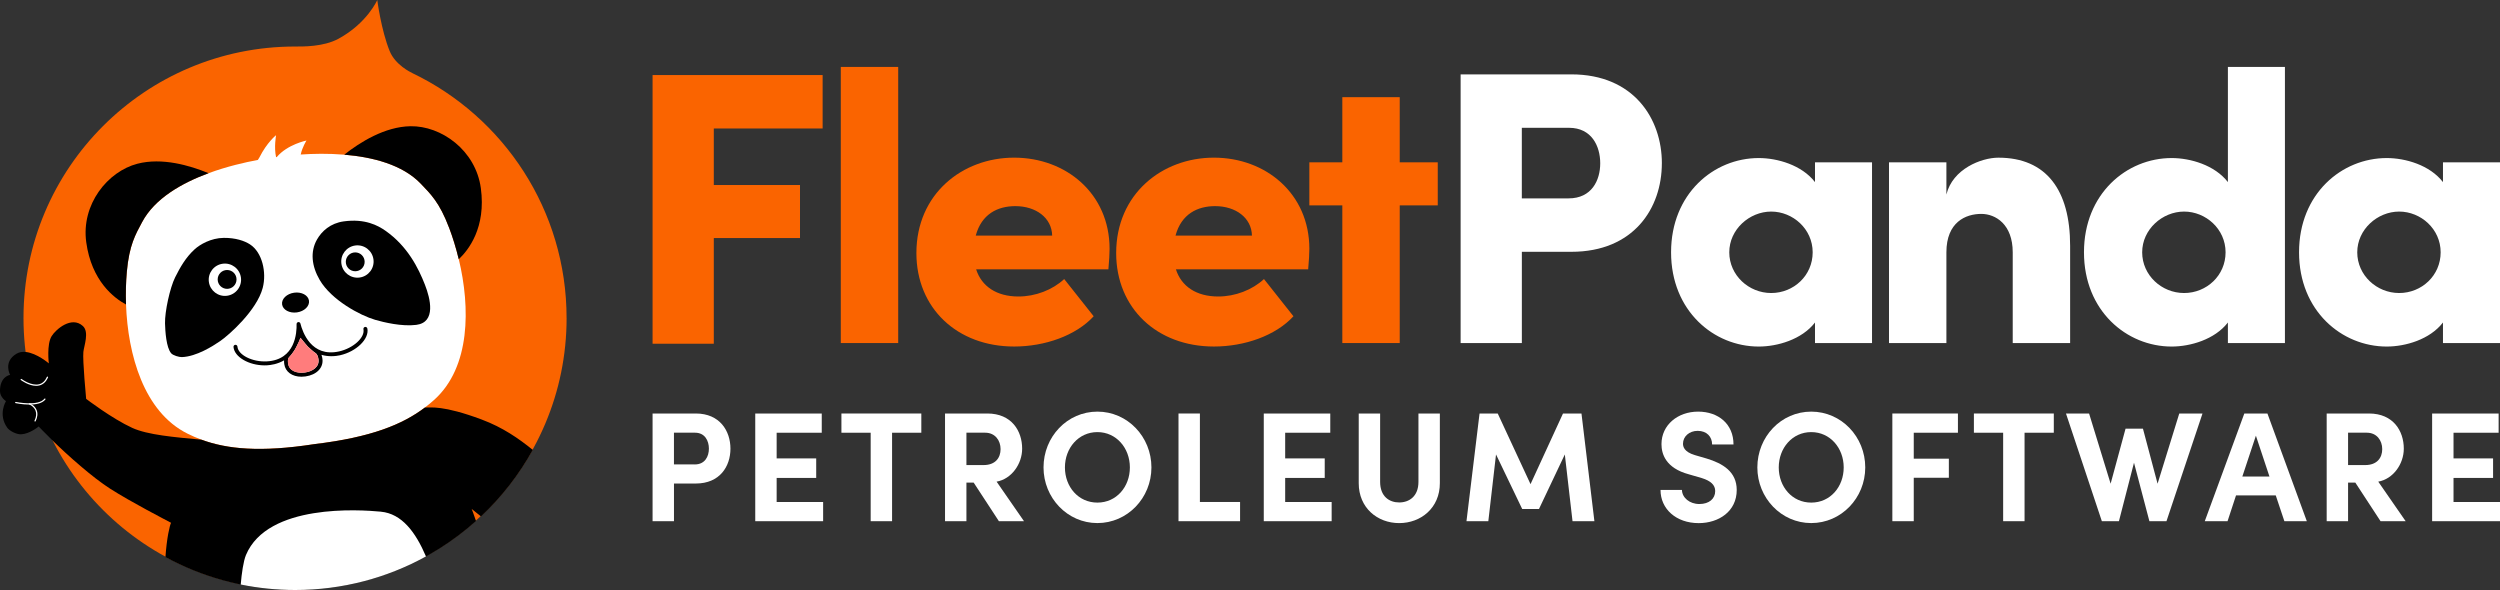 <svg xmlns="http://www.w3.org/2000/svg" width="1000" height="236" viewBox="0 0 1000 236" fill="none"><rect x="0" y="0" width="1000" height="236" fill="#333333" stroke="none"/><g clip-path="url(#clip0_29_1150)"><path d="M748.81 64.93V137.22H726V129C720.72 135.83 710.95 138.62 703.5 138.62C685.5 138.62 668.43 124.35 668.43 100.92C668.43 77.49 685.5 63.22 703.5 63.22C710.95 63.22 720.72 66.01 726 72.84V64.93H748.81ZM725.07 100.92C725.07 91.61 717.16 84.63 708.47 84.63C699.78 84.63 691.71 91.77 691.71 100.92C691.71 110.07 699.47 117.21 708.47 117.21C717.47 117.21 725.07 110.23 725.07 100.92Z" fill="white"></path><path d="M828.05 98.28V137.22H805.09V100.92C805.09 89.75 798.26 85.56 792.52 85.56C786.31 85.56 778.56 88.82 778.56 100.92V137.22H755.6V64.93H778.56V77.81C781.04 67.57 792.52 63.07 799.35 63.07C818.59 63.07 828.05 76.1 828.05 98.28Z" fill="white"></path><path d="M913.97 26.77V137.22H891.16V129C885.88 135.83 876.11 138.62 868.66 138.62C850.66 138.62 833.59 124.35 833.59 100.92C833.59 77.49 850.66 63.22 868.66 63.22C876.11 63.22 885.88 66.01 891.16 72.84V26.77H913.97ZM890.23 100.92C890.23 91.61 882.32 84.63 873.63 84.63C864.94 84.63 856.87 91.77 856.87 100.92C856.87 110.07 864.63 117.21 873.63 117.21C882.63 117.21 890.23 110.23 890.23 100.92Z" fill="white"></path><path d="M1000 64.93V137.22H977.19V129C971.92 135.83 962.14 138.62 954.69 138.62C936.69 138.62 919.62 124.35 919.62 100.92C919.62 77.49 936.69 63.22 954.69 63.22C962.14 63.22 971.91 66.01 977.19 72.84V64.93H1000ZM976.26 100.92C976.26 91.61 968.35 84.63 959.66 84.63C950.97 84.63 942.9 91.77 942.9 100.92C942.9 110.07 950.66 117.21 959.66 117.21C968.66 117.21 976.26 110.23 976.26 100.92Z" fill="white"></path><path d="M336.32 26.77H359.28V137.22H336.32V26.77Z" fill="#FA6400"></path><path d="M443.37 107.74H390.46C392.63 114.57 398.68 118.6 407.37 118.6C414.2 118.6 421.02 115.96 425.68 111.62L437.47 126.51C430.33 134.27 417.92 138.61 405.66 138.61C382.85 138.61 366.56 123.25 366.56 101.22C366.56 77.64 384.87 63.06 405.66 63.06C426.45 63.06 443.83 77.49 443.83 99.52C443.83 101.54 443.67 104.17 443.36 107.74H443.37ZM420.87 94.24C420.71 87.1 414.35 82.45 406.13 82.45C399.15 82.45 392.63 85.55 390.3 94.24H420.87Z" fill="#FA6400"></path><path d="M523.28 107.74H470.37C472.54 114.57 478.59 118.6 487.28 118.6C494.11 118.6 500.93 115.96 505.59 111.62L517.38 126.51C510.24 134.27 497.83 138.61 485.57 138.61C462.76 138.61 446.47 123.25 446.47 101.22C446.47 77.64 464.78 63.06 485.57 63.06C506.36 63.06 523.74 77.49 523.74 99.52C523.74 101.54 523.58 104.17 523.27 107.74H523.28ZM500.78 94.24C500.62 87.1 494.26 82.45 486.04 82.45C479.06 82.45 472.54 85.55 470.21 94.24H500.78Z" fill="#FA6400"></path><path d="M575.1 82.15H559.89V137.22H536.93V82.15H523.74V64.93H536.93V38.87H559.89V64.93H575.1V82.15Z" fill="#FA6400"></path><path d="M285.52 51.39V74.01H320V95.22H285.52V137.49H261.03V30.02H329.05V51.39H285.52Z" fill="#FA6400"></path><path d="M664.74 65.31C664.74 83.25 653.51 100.72 628.55 100.72H608.74V137.22H584.25V29.75H628.56C653.52 29.75 664.75 47.53 664.75 65.31H664.74ZM640.09 65.31C640.09 58.45 636.66 51.12 627.61 51.12H608.73V79.35H627.45C636.65 79.35 640.09 72.18 640.09 65.31Z" fill="white"></path><path d="M278.33 165.4C287.94 165.4 292.18 172.4 292.18 179.47C292.18 186.54 287.93 193.41 278.33 193.41H269.59V208.48H261.03V165.4H278.33ZM277.9 185.78C282.03 185.78 283.56 182.53 283.56 179.46C283.56 176.39 282.02 173.08 278.02 173.08H269.58V185.77H277.89L277.9 185.78Z" fill="white"></path><path d="M310.65 200.79H329.25V208.48H302.1V165.4H328.7V173.09H310.66V183.35H326.48V191.17H310.66V200.8L310.65 200.79Z" fill="white"></path><path d="M368.53 165.4V173.09H356.83V208.48H348.27V173.09H336.57V165.4H368.53Z" fill="white"></path><path d="M399.56 208.48L389.46 193.03H386.57V208.48H378.01V165.4H394.94C404.67 165.4 408.86 172.4 408.86 179.47C408.86 185.6 404.61 191.6 398.64 192.66L409.6 208.48H399.56ZM386.57 173.09V186.03H393.4C398.2 186.03 400.23 183.09 400.23 179.65C400.23 176.21 398.07 173.08 394.07 173.08H386.56L386.57 173.09Z" fill="white"></path><path d="M417.41 186.97C417.41 174.71 426.89 164.65 438.96 164.65C451.03 164.65 460.57 174.72 460.57 186.97C460.57 199.22 450.96 209.23 438.96 209.23C426.96 209.23 417.41 199.16 417.41 186.97ZM451.95 186.97C451.95 179.22 446.53 172.84 438.96 172.84C431.39 172.84 425.97 179.22 425.97 186.97C425.97 194.72 431.33 201.04 438.96 201.04C446.59 201.04 451.95 194.72 451.95 186.97Z" fill="white"></path><path d="M479.96 200.79H496.03V208.48H471.4V165.4H479.96V200.79Z" fill="white"></path><path d="M514.06 200.79H532.66V208.48H505.51V165.4H532.11V173.09H514.07V183.35H529.89V191.17H514.07V200.8L514.06 200.79Z" fill="white"></path><path d="M543.49 193.29V165.4H552.05V192.73C552.05 198.61 555.74 200.98 559.68 200.98C563.62 200.98 567.38 198.6 567.38 192.73V165.4H575.94V193.29C575.94 203.17 568.37 209.24 559.68 209.24C550.99 209.24 543.49 203.17 543.49 193.29Z" fill="white"></path><path d="M637.75 208.48H629.01L625.93 181.78L615.59 203.6H608.88L598.41 181.78L595.33 208.48H586.59L591.82 165.4H599.09L612.21 193.66L625.2 165.4H632.59L637.76 208.48H637.75Z" fill="white"></path><path d="M664.22 195.98H672.78C672.84 199.04 675.8 201.61 679.74 201.61C683.68 201.61 686.08 199.48 686.08 196.42C686.08 194.04 684.36 192.36 680.72 191.23L675.55 189.73C666.25 187.23 664.59 181.54 664.59 177.66C664.59 169.97 671.12 164.65 679.24 164.65C687.36 164.65 693.4 169.59 693.4 177.78H684.84C684.84 174.72 682.75 172.34 679.05 172.34C675.72 172.34 673.2 174.59 673.2 177.47C673.2 178.53 673.51 180.72 677.94 182.04L682.68 183.42C689.08 185.36 694.69 188.67 694.69 195.99C694.69 204.56 687.49 209.25 679.48 209.25C670.43 209.25 664.21 203.56 664.21 195.99L664.22 195.98Z" fill="white"></path><path d="M702.94 186.97C702.94 174.71 712.42 164.65 724.49 164.65C736.56 164.65 746.1 174.72 746.1 186.97C746.1 199.22 736.49 209.23 724.49 209.23C712.49 209.23 702.94 199.16 702.94 186.97ZM737.48 186.97C737.48 179.22 732.06 172.84 724.49 172.84C716.92 172.84 711.5 179.22 711.5 186.97C711.5 194.72 716.86 201.04 724.49 201.04C732.12 201.04 737.48 194.72 737.48 186.97Z" fill="white"></path><path d="M783.17 173.09H765.5V183.47H779.54V191.1H765.5V208.48H756.94V165.4H783.17V173.09Z" fill="white"></path><path d="M821.52 165.4V173.09H809.82V208.48H801.26V173.09H789.56V165.4H821.52Z" fill="white"></path><path d="M871.7 165.4H881L866.59 208.48H859.76L853.6 185.09L847.57 208.48H840.74L826.39 165.4H835.63L844.25 193.48L850.22 171.47H857.18L863.03 193.48L871.71 165.4H871.7Z" fill="white"></path><path d="M913.75 208.48L910.3 198.16H894.41L891.02 208.48H881.91L897.73 165.4H906.97L922.73 208.48H913.74H913.75ZM896.94 190.6H907.78L902.36 174.28L896.94 190.6Z" fill="white"></path><path d="M952.22 208.48L942.12 193.03H939.23V208.48H930.67V165.4H947.6C957.33 165.4 961.52 172.4 961.52 179.47C961.52 185.6 957.27 191.6 951.3 192.66L962.26 208.48H952.22ZM939.23 173.09V186.03H946.06C950.86 186.03 952.89 183.09 952.89 179.65C952.89 176.21 950.73 173.08 946.73 173.08H939.22L939.23 173.09Z" fill="white"></path><path d="M981.4 200.79H1000V208.48H972.85V165.4H999.45V173.09H981.41V183.35H997.23V191.17H981.41V200.8L981.4 200.79Z" fill="white"></path><path d="M226.64 127.21C226.64 187.19 178.01 235.81 118.02 235.81C58.03 235.81 9.4 187.19 9.4 127.21C9.4 67.23 58.03 18.61 118.02 18.61C121.02 18.61 129.35 18.79 135.43 15.48C146.88 9.24 150.91 0.01 150.91 0.01C150.91 0.01 152.45 12.04 155.88 20.46C158.1 25.91 164.16 28.87 164.95 29.25C201.44 46.76 226.63 84.05 226.63 127.21H226.64Z" fill="#FA6400"></path><path d="M165.94 29.98C165.83 29.93 166.05 30.05 165.94 29.98V29.98Z" fill="black"></path><path d="M183.5 103.7C182.42 99.21 181.09 94.94 179.64 91.09C175.8 80.92 172.21 77.57 168.38 73.54C161 65.8 148.94 62.8 137.7 61.87C131.29 61.34 125.15 61.48 120.29 61.81C120.87 58.94 122.59 56.21 122.59 56.21C122.59 56.21 114.97 57.75 110.71 62.82C110.6 62.84 110.51 62.85 110.43 62.86C109.54 58.92 110.43 54.08 110.43 54.08C110.43 54.08 106.79 56.92 103.73 63.04C103.57 63.35 103.37 63.67 103.14 63.98C98.07 64.91 90.81 66.56 83.43 69.28C72.79 73.2 61.89 79.36 56.84 88.86C54.23 93.77 51.69 97.97 50.73 108.79C50.37 112.84 50.24 117.24 50.41 121.79C51.13 141.81 57.5 164.75 74.99 173.45C76.77 174.34 78.63 175.15 80.6 175.87C90.8 179.63 104.08 181.02 125.87 177.63C148.59 174.91 161.1 169.72 169.97 163C171.3 161.99 172.55 160.95 173.74 159.88C188.18 146.83 188.18 123.12 183.52 103.69L183.5 103.7Z" fill="white"></path><path d="M179.64 91.08C181.1 94.93 182.42 99.2 183.5 103.69C187.36 100.07 194.5 91.05 192.33 75.22C190.25 60.05 176.45 50.27 164.17 50.49C153.92 50.67 144.03 56.87 137.69 61.87C148.93 62.8 161 65.8 168.37 73.54C172.2 77.56 175.79 80.92 179.63 91.09L179.64 91.08Z" fill="black"></path><path d="M50.72 108.79C51.68 97.97 54.22 93.76 56.83 88.86C61.87 79.36 72.78 73.2 83.42 69.28C75.97 66.19 64.82 62.92 54.94 65.5C43.06 68.6 32.41 81.74 34.5 96.91C36.63 112.43 45.63 119.23 50.4 121.8C50.24 117.25 50.37 112.85 50.72 108.8V108.79Z" fill="black"></path><path d="M118.758 124.962C121.729 124.554 123.896 122.458 123.596 120.281C123.297 118.103 120.646 116.668 117.675 117.076C114.704 117.484 112.538 119.581 112.837 121.758C113.136 123.936 115.787 125.37 118.758 124.962Z" fill="black"></path><path d="M169.98 113.91C167.33 107.12 163 98.52 154.26 92.35C151.18 90.18 146.02 87.38 137.5 88.55C132.17 89.28 128.7 92.46 126.79 95.82C124.03 100.68 124.65 106.46 127.89 112C132.6 120.05 144.09 126.2 150.07 127.93C153.41 128.9 160.74 130.69 166.52 129.95C174.53 128.92 172.13 119.4 169.98 113.91ZM143.85 111.01C140.31 111.5 137.05 109.02 136.56 105.49C136.07 101.95 138.55 98.69 142.09 98.2C145.63 97.71 148.89 100.19 149.38 103.73C149.87 107.27 147.39 110.53 143.85 111.01Z" fill="black"></path><path d="M100.01 97.76C97.74 96.3 94.21 95.12 89.52 95.15C84.35 95.19 79.92 97.84 77.87 99.71C74.28 102.98 72.05 106.94 70.05 110.94C67.97 115.1 65.89 124.71 66.01 129.36C66.09 132.41 66.47 139.02 68.48 141.32C69.22 142.17 71.61 142.87 72.74 142.84C78.56 142.64 85.16 138.43 88.03 136.46C91.57 134.04 102.73 124.16 105.09 115.14C106.71 108.93 104.89 100.91 100 97.76H100.01ZM90.84 118.3C87.3 118.79 84.04 116.31 83.55 112.77C83.06 109.23 85.54 105.97 89.08 105.49C92.62 105.01 95.88 107.48 96.37 111.01C96.86 114.55 94.38 117.81 90.84 118.3Z" fill="black"></path><path d="M142.09 108.5C144.172 108.5 145.86 106.812 145.86 104.73C145.86 102.648 144.172 100.96 142.09 100.96C140.008 100.96 138.32 102.648 138.32 104.73C138.32 106.812 140.008 108.5 142.09 108.5Z" fill="black"></path><path d="M90.84 115.54C92.922 115.54 94.61 113.852 94.61 111.77C94.61 109.688 92.922 108 90.84 108C88.758 108 87.07 109.688 87.07 111.77C87.07 113.852 88.758 115.54 90.84 115.54Z" fill="black"></path><path d="M146.93 131.4C146.85 130.97 146.43 130.69 146 130.78C145.57 130.86 145.29 131.28 145.38 131.71C146.03 135.01 141.29 139.31 135.63 140.57C124.46 143.05 120.98 132.66 120.17 129.42C120.17 129.39 120.15 129.38 120.14 129.35C120.12 129.3 120.1 129.25 120.07 129.21C120.04 129.16 120.01 129.12 119.98 129.08C119.95 129.04 119.91 129.02 119.88 128.99C119.84 128.96 119.79 128.93 119.75 128.91C119.71 128.89 119.66 128.87 119.62 128.86C119.57 128.85 119.52 128.84 119.46 128.83C119.43 128.83 119.41 128.82 119.39 128.82C119.36 128.82 119.34 128.84 119.31 128.84C119.28 128.84 119.25 128.84 119.23 128.84C119.2 128.84 119.19 128.86 119.16 128.87C119.11 128.89 119.06 128.91 119.02 128.94C118.98 128.97 118.94 128.99 118.9 129.03C118.86 129.06 118.83 129.1 118.8 129.14C118.77 129.18 118.74 129.22 118.72 129.27C118.7 129.31 118.68 129.36 118.67 129.41C118.66 129.46 118.65 129.51 118.64 129.57C118.64 129.6 118.63 129.62 118.63 129.64C118.73 132.98 118.18 143.93 106.76 144.55C100.97 144.87 95.24 142 94.98 138.65C94.95 138.22 94.56 137.89 94.13 137.92C93.7 137.95 93.37 138.33 93.4 138.77C93.72 142.78 99.53 146.15 105.88 146.15C106.2 146.15 106.52 146.15 106.85 146.12C108.24 146.04 110.98 145.68 113.62 144.14C113.59 144.74 113.66 145.29 113.71 145.66C114.14 148.75 116.88 150.69 120.59 150.69C121.1 150.69 121.62 150.65 122.16 150.58C126.65 149.96 129.45 147.08 128.97 143.56C128.92 143.22 128.83 142.6 128.59 141.93C129.99 142.34 131.35 142.48 132.55 142.48C134 142.48 135.22 142.28 135.99 142.11C142.55 140.65 147.77 135.55 146.95 131.4H146.93ZM115.25 145.44C115.16 144.78 114.99 143.54 115.7 142.81C116.27 142.23 116.78 141.57 117.26 140.88C117.73 140.25 118.16 139.54 118.55 138.75C119.28 137.39 119.84 136.07 120.2 135.12C120.68 135.75 121.33 136.55 122.08 137.4C122.77 138.31 123.51 139.05 124.28 139.67C124.9 140.24 125.54 140.77 126.17 141.19C127.02 141.76 127.27 142.86 127.4 143.76C127.82 146.8 124.96 148.59 121.94 149C118.92 149.41 115.69 148.47 115.27 145.43L115.25 145.44Z" fill="black"></path><path d="M192.73 167.83C177.1 161.99 172.3 163.09 169.96 163.01C161.09 169.74 148.58 174.92 125.86 177.64C104.07 181.02 90.79 179.64 80.59 175.88C69.74 174.87 59.04 173.97 52.89 171.15C44.68 167.38 34.46 159.54 34.46 159.54C34.46 159.54 32.99 144.07 33.35 140.75C33.62 138.28 35.75 132.83 33.17 130.43C28.63 126.22 22.27 131.81 20.64 134.48C18.61 137.8 19.53 145.35 19.53 145.35C19.53 145.35 14.78 141.27 10.32 140.79C10.29 140.79 10.26 140.79 10.23 140.78C8.96 140.66 7.72 140.83 6.62 141.48C1.14 144.72 4.04 149.95 4.04 149.95C4.04 149.95 -0.01 150.5 -0.01 156.4C-0.01 158.98 2.39 160.45 2.39 160.45C2.39 160.45 -0.93 165.79 2.94 171.14C3.83 172.37 6.64 173.82 8.47 173.72C11.97 173.54 15.47 170.59 15.47 170.59C15.47 170.59 17.7 172.93 21.07 176.25C27.11 182.18 37.01 190.98 44.03 195.46C52.63 200.96 66.33 207.98 68.43 209.12C67.88 210.14 66.7 215.19 66.18 222.82C80.53 230.64 96.83 235.31 114.17 235.92C115.46 235.85 116.74 235.81 118.01 235.81C119.41 235.81 120.86 235.85 122.33 235.91C148.44 234.9 172.19 224.68 190.4 208.4C189.47 205.58 188.67 203.57 188.67 203.57L192.39 206.57C200.6 198.86 207.61 189.88 213.11 179.95C207.44 175.38 201.12 170.97 192.72 167.83H192.73Z" fill="black"></path><path d="M14.46 154.34C11.46 154.34 8.47 152.11 8.33 152C8.22 151.92 8.2 151.76 8.28 151.65C8.36 151.54 8.52 151.52 8.63 151.6C8.67 151.63 12.52 154.5 15.67 153.69C17.01 153.34 18.05 152.36 18.75 150.78C18.81 150.65 18.96 150.6 19.08 150.65C19.21 150.71 19.26 150.86 19.21 150.98C18.44 152.71 17.29 153.79 15.79 154.18C15.35 154.29 14.91 154.34 14.46 154.34Z" fill="white"></path><path d="M14.03 168.63C14.03 168.63 13.96 168.63 13.92 168.6C13.79 168.54 13.74 168.39 13.8 168.26C14.52 166.77 14.66 165.43 14.21 164.27C13.54 162.53 11.74 161.79 11.72 161.78C11.59 161.73 11.53 161.58 11.58 161.45C11.63 161.32 11.78 161.26 11.91 161.31C11.99 161.34 13.92 162.13 14.68 164.08C15.18 165.37 15.04 166.85 14.26 168.47C14.22 168.56 14.13 168.61 14.03 168.61V168.63Z" fill="white"></path><path d="M11.75 161.83C8.99 161.83 6.43 161.3 6.24 161.26C6.1 161.23 6.02 161.1 6.05 160.96C6.08 160.82 6.21 160.74 6.35 160.77C6.44 160.79 15.32 162.63 17.77 159.48C17.86 159.37 18.01 159.35 18.12 159.44C18.23 159.53 18.25 159.68 18.16 159.79C16.9 161.4 14.24 161.84 11.75 161.84V161.83Z" fill="white"></path><path d="M152.38 204.67C143.92 203.86 107.05 201.35 98.39 221.99C97.36 224.44 96.66 229.41 96.29 233.81C103.33 235.24 110.61 236 118.07 236C137.04 236 154.87 231.13 170.39 222.58C166.24 212.86 160.74 205.47 152.37 204.68L152.38 204.67Z" fill="white"></path><path d="M127.38 143.77C127.26 142.87 127.01 141.77 126.15 141.2C125.52 140.78 124.88 140.25 124.26 139.68C123.49 139.06 122.75 138.31 122.06 137.41C121.31 136.56 120.66 135.76 120.18 135.13C119.82 136.08 119.26 137.39 118.53 138.76C118.15 139.55 117.72 140.26 117.24 140.89C116.77 141.58 116.25 142.24 115.68 142.82C114.97 143.55 115.14 144.78 115.23 145.45C115.65 148.49 118.88 149.44 121.9 149.02C124.92 148.61 127.78 146.82 127.36 143.78L127.38 143.77Z" fill="#FF7C7C"></path></g><defs><clipPath id="clip0_29_1150"><rect width="1000" height="236" fill="white"></rect></clipPath></defs></svg>
